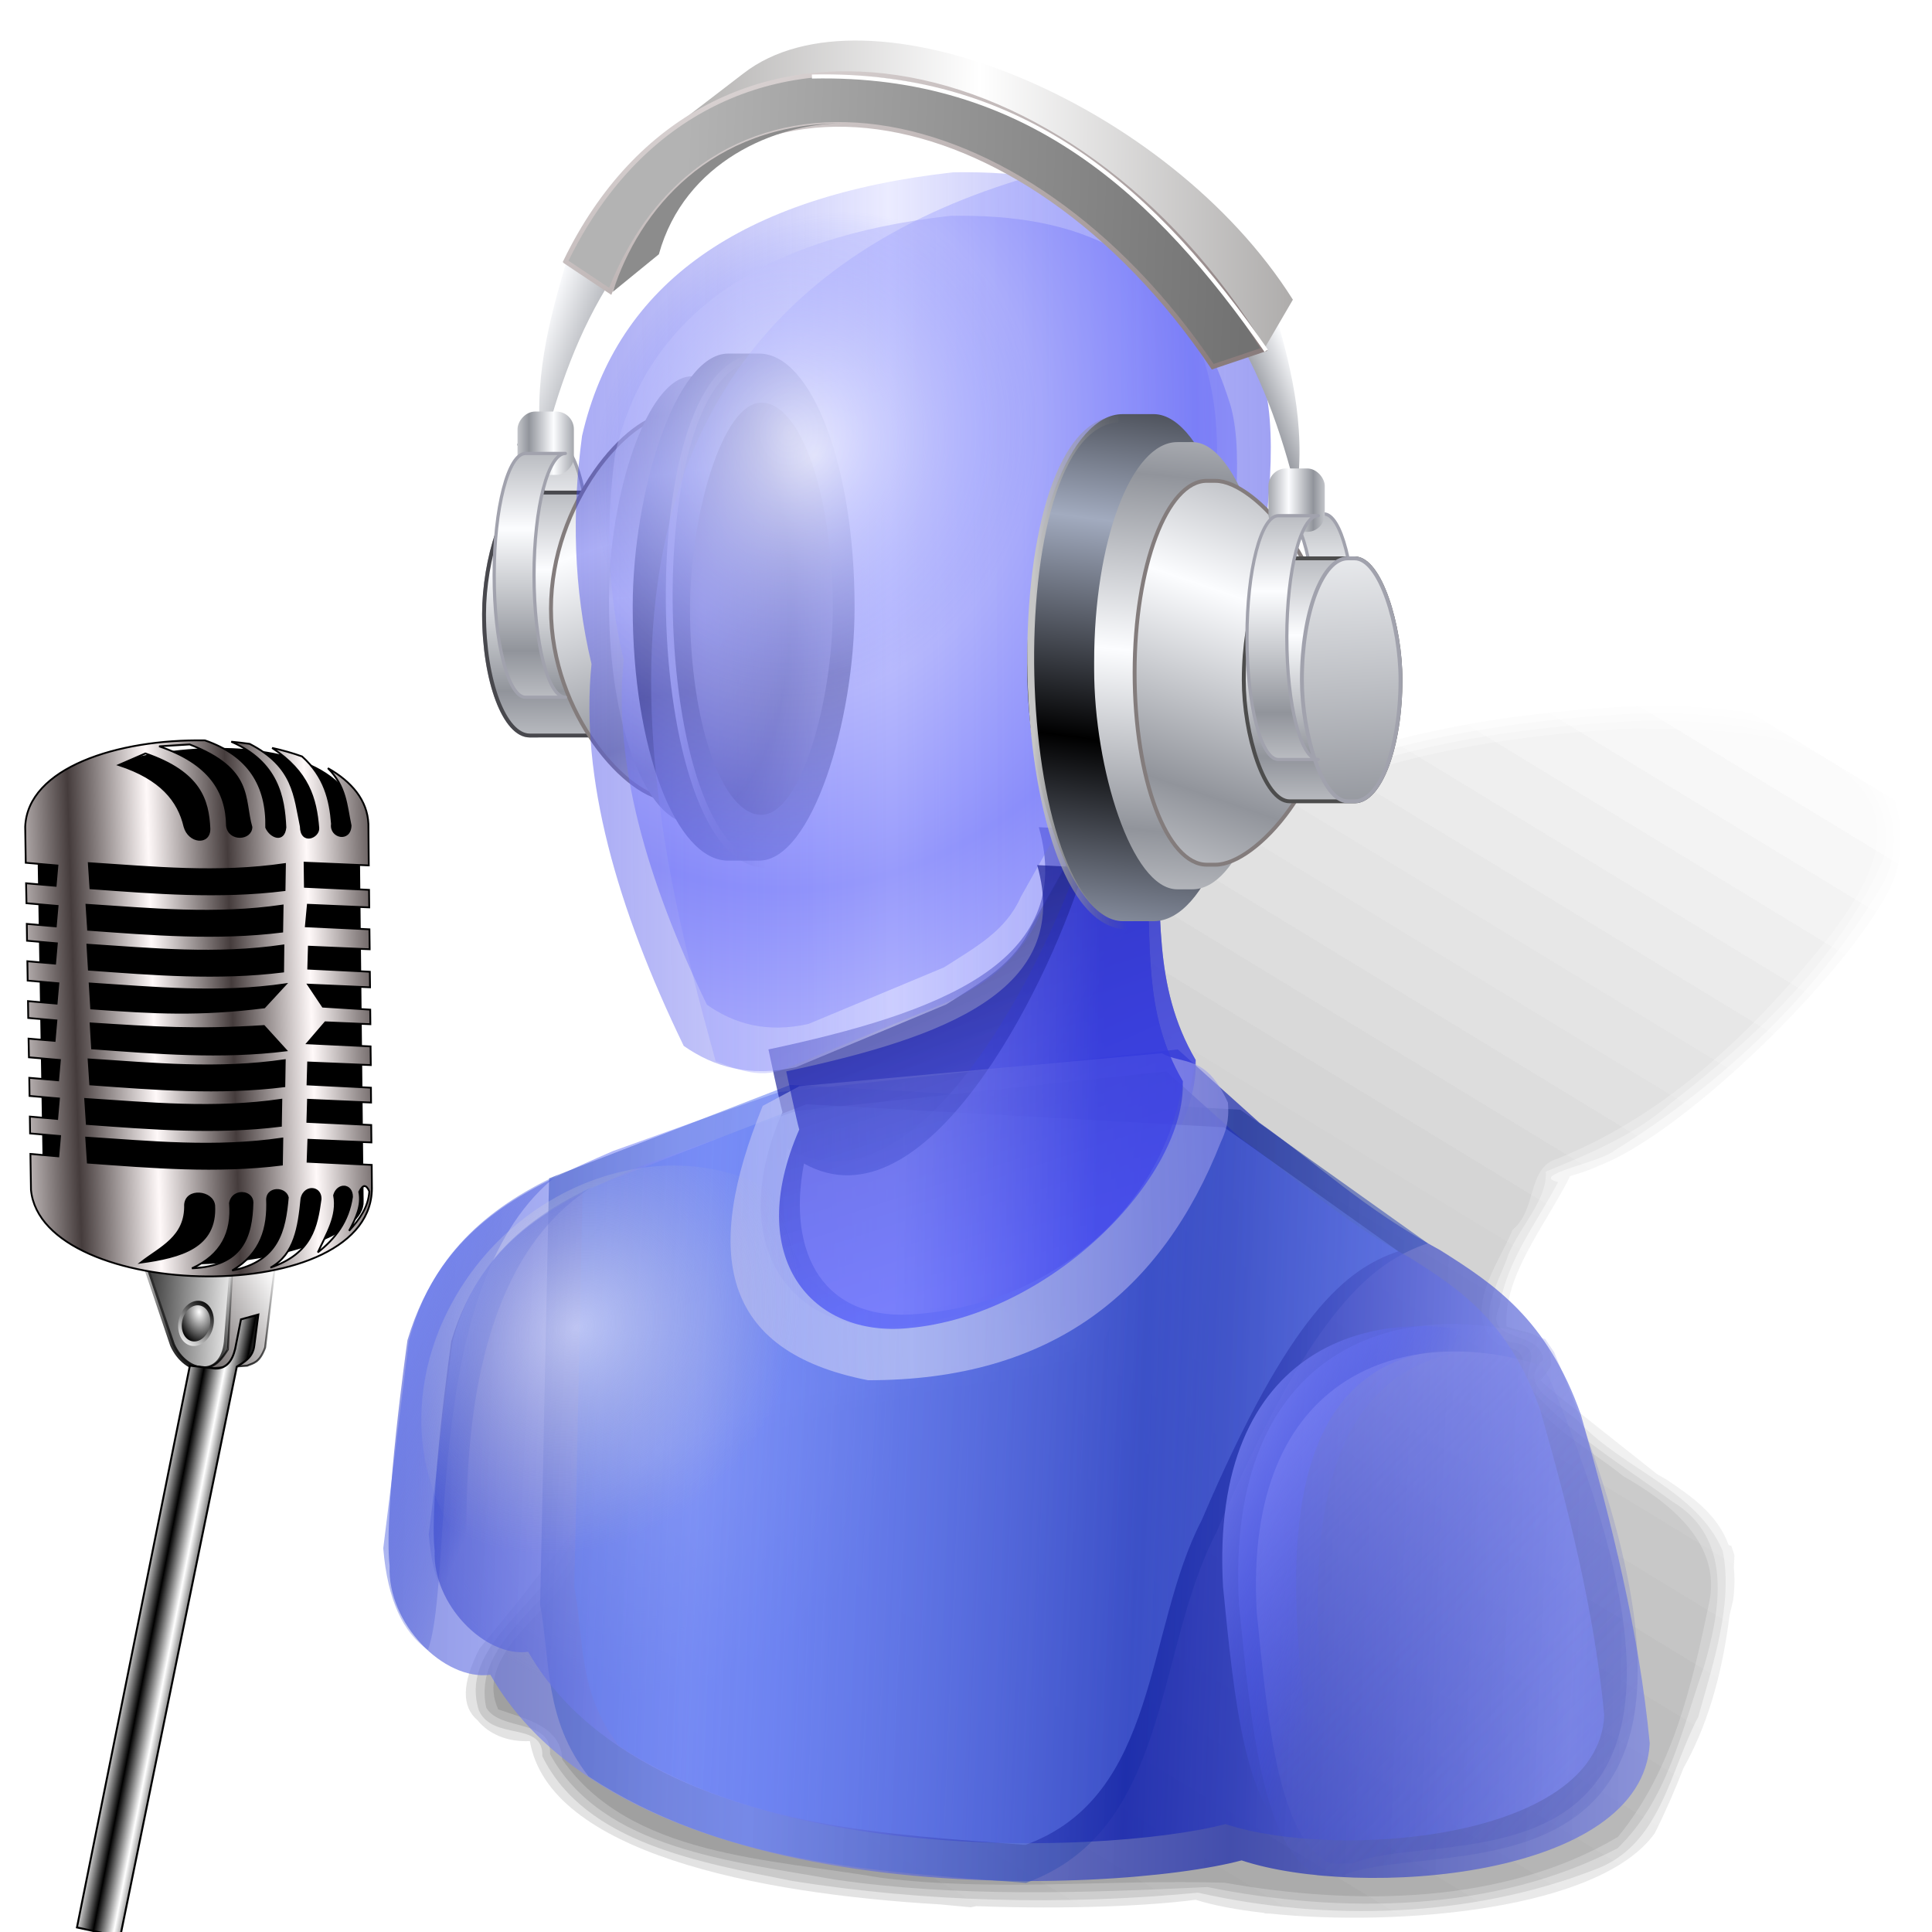 <?xml version="1.0" encoding="UTF-8" standalone="no"?>
<!-- Created with Inkscape (http://www.inkscape.org/) -->
<svg xmlns:a="http://ns.adobe.com/AdobeSVGViewerExtensions/3.0/" xmlns:dc="http://purl.org/dc/elements/1.1/" xmlns:cc="http://creativecommons.org/ns#" xmlns:rdf="http://www.w3.org/1999/02/22-rdf-syntax-ns#" xmlns:svg="http://www.w3.org/2000/svg" xmlns="http://www.w3.org/2000/svg" xmlns:xlink="http://www.w3.org/1999/xlink" xmlns:sodipodi="http://sodipodi.sourceforge.net/DTD/sodipodi-0.dtd" xmlns:inkscape="http://www.inkscape.org/namespaces/inkscape" width="255" height="255" viewBox="0 0 67.469 67.469" version="1.1" id="svg8" inkscape:version="0.92.5 (2060ec1f9f, 2020-04-08)" sodipodi:docname="podcast.svg">
 <defs id="defs2">
  <linearGradient id="linearGradient4681" inkscape:collect="always">
   <stop id="stop4677" stop-color="#6883f5" stop-opacity="0.58"/>
   <stop id="stop4679" offset="1" stop-color="#6983f0" stop-opacity="0.36"/>
  </linearGradient>
  <linearGradient id="linearGradient4666" inkscape:collect="always">
   <stop id="stop4662" stop-color="#ffffff" stop-opacity="0.434"/>
   <stop id="stop4664" offset="1" stop-color="#5559f9" stop-opacity="0.435"/>
  </linearGradient>
  <linearGradient id="linearGradient993" inkscape:collect="always">
   <stop id="stop989" stop-color="#000000" stop-opacity="1"/>
   <stop id="stop991" offset="1" stop-color="#000000" stop-opacity="0"/>
  </linearGradient>
  <linearGradient inkscape:collect="always" id="linearGradient1781">
   <stop id="stop1777" stop-color="#000000" stop-opacity="0.109"/>
   <stop offset="1" id="stop1779" stop-color="#000000" stop-opacity="0"/>
  </linearGradient>
  <linearGradient id="linearGradient984" inkscape:collect="always">
   <stop id="stop980" stop-color="#e2e4ff" stop-opacity="0.815"/>
   <stop id="stop982" offset="1" stop-color="#5c68ff" stop-opacity="0"/>
  </linearGradient>
  <linearGradient inkscape:collect="always" id="linearGradient976">
   <stop id="stop972" stop-color="#9498ff" stop-opacity="0.321"/>
   <stop offset="1" id="stop974" stop-color="#4a51ff" stop-opacity="0.19"/>
  </linearGradient>
  <linearGradient id="linearGradient970" inkscape:collect="always">
   <stop id="stop966" stop-color="#b8b8ff" stop-opacity="0.325"/>
   <stop id="stop968" offset="1" stop-color="#0f1fa2" stop-opacity="0.087"/>
  </linearGradient>
  <linearGradient inkscape:collect="always" id="linearGradient868">
   <stop id="stop864" stop-color="#6a7cef" stop-opacity="0.694"/>
   <stop offset="1" id="stop866" stop-color="#152bbf" stop-opacity="0"/>
  </linearGradient>
  <linearGradient inkscape:collect="always" id="linearGradient899">
   <stop id="stop895" stop-color="#8c94ff" stop-opacity="0.725"/>
   <stop offset="1" id="stop897" stop-color="#4652ff" stop-opacity="0"/>
  </linearGradient>
  <linearGradient inkscape:collect="always" id="linearGradient891">
   <stop id="stop887" stop-color="#6883f5" stop-opacity="0.58"/>
   <stop offset="1" id="stop889" stop-color="#243a95" stop-opacity="0.604"/>
  </linearGradient>
  <linearGradient inkscape:collect="always" id="linearGradient879">
   <stop id="stop875" stop-color="#8f9aff" stop-opacity="0.614"/>
   <stop offset="1" id="stop877" stop-color="#0e1eac" stop-opacity="0.663"/>
  </linearGradient>
  <linearGradient inkscape:collect="always" id="linearGradient871">
   <stop id="stop867" stop-color="#fefefe" stop-opacity="0.451"/>
   <stop offset="1" id="stop869" stop-color="#9496ea" stop-opacity="0.598"/>
  </linearGradient>
  <linearGradient id="linearGradient865" inkscape:collect="always">
   <stop id="stop861" stop-color="#8a8eff" stop-opacity="0.475"/>
   <stop id="stop863" offset="1" stop-color="#3e44e6" stop-opacity="0.592"/>
  </linearGradient>
  <linearGradient inkscape:collect="always" id="linearGradient849">
   <stop id="stop845" stop-color="#090e77" stop-opacity="0.675"/>
   <stop offset="1" id="stop847" stop-color="#2f38fc" stop-opacity="0.529"/>
  </linearGradient>
  <linearGradient inkscape:collect="always" id="linearGradient841">
   <stop id="stop837" stop-color="#dbdcff" stop-opacity="0.554"/>
   <stop offset="1" id="stop839" stop-color="#2429e4" stop-opacity="0.435"/>
  </linearGradient>
  <linearGradient inkscape:collect="always" id="linearGradient833">
   <stop id="stop829" stop-color="#ffffff" stop-opacity="0.534"/>
   <stop offset="1" id="stop831" stop-color="#c0c0c0" stop-opacity="0"/>
  </linearGradient>
  <radialGradient inkscape:collect="always" xlink:href="#linearGradient984" id="radialGradient835" cx="151.06" cy="200.09" fx="151.06" fy="200.09" r="6.878" gradientTransform="matrix(0.952,0,0,1.109,-1.844,-11.491)" gradientUnits="userSpaceOnUse"/>
  <linearGradient inkscape:collect="always" xlink:href="#linearGradient841" id="linearGradient843" x1="42.748" y1="252.85" x2="54.836" y2="252.78" gradientUnits="userSpaceOnUse" spreadMethod="reflect" gradientTransform="matrix(0.952,0,0,0.952,-10.836,16.615)"/>
  <linearGradient inkscape:collect="always" xlink:href="#linearGradient849" id="linearGradient851" x1="43.23" y1="263.31" x2="47.892" y2="272.78" gradientUnits="userSpaceOnUse" gradientTransform="matrix(1.028,0,0,0.952,-14.348,16.615)"/>
  <linearGradient inkscape:collect="always" xlink:href="#linearGradient865" id="linearGradient859" x1="42.913" y1="267.82" x2="49.32" y2="267.9" gradientUnits="userSpaceOnUse" gradientTransform="matrix(1.028,0,0,0.952,-14.348,16.615)"/>
  <linearGradient inkscape:collect="always" xlink:href="#linearGradient879" id="linearGradient881" x1="36.591" y1="279.9" x2="53.25" y2="280.23" gradientUnits="userSpaceOnUse" spreadMethod="reflect" gradientTransform="matrix(1.028,0,0,0.952,-14.348,16.615)"/>
  <radialGradient inkscape:collect="always" xlink:href="#linearGradient833" id="radialGradient885" gradientUnits="userSpaceOnUse" gradientTransform="matrix(1.012,0,0,1.128,6.851,18.775)" cx="151.06" cy="200.09" fx="151.06" fy="200.09" r="6.878"/>
  <linearGradient inkscape:collect="always" xlink:href="#linearGradient891" id="linearGradient893" x1="39.19" y1="280.27" x2="52.795" y2="280.79" gradientUnits="userSpaceOnUse" spreadMethod="reflect" gradientTransform="matrix(1.028,0,0,0.952,-14.348,16.615)"/>
  <linearGradient inkscape:collect="always" xlink:href="#linearGradient899" id="linearGradient901" x1="53.58" y1="277.88" x2="59.23" y2="279.98" gradientUnits="userSpaceOnUse" gradientTransform="matrix(1.028,0,0,0.952,-14.348,16.615)"/>
  <linearGradient inkscape:collect="always" xlink:href="#linearGradient868" id="linearGradient870" x1="28.466" y1="275.58" x2="34.01" y2="277.53" gradientUnits="userSpaceOnUse" gradientTransform="matrix(1.028,0,0,0.952,-14.348,16.615)"/>
  <linearGradient inkscape:collect="always" xlink:href="#linearGradient970" id="linearGradient964" gradientUnits="userSpaceOnUse" x1="53.58" y1="277.88" x2="66.52" y2="289.6" gradientTransform="matrix(1.028,0,0,0.952,-14.348,16.615)"/>
  <linearGradient inkscape:collect="always" xlink:href="#linearGradient976" id="linearGradient978" x1="35.605" y1="252.87" x2="53.13" y2="252.87" gradientUnits="userSpaceOnUse" spreadMethod="reflect" gradientTransform="matrix(0.952,0,0,0.952,-10.836,16.615)"/>
  <linearGradient inkscape:collect="always" xlink:href="#linearGradient993" id="linearGradient1783" x1="-32.451" y1="288.93" x2="-4.357" y2="246.03" gradientUnits="userSpaceOnUse"/>
  <linearGradient inkscape:collect="always" xlink:href="#linearGradient1781" id="linearGradient1785" gradientUnits="userSpaceOnUse" x1="-32.451" y1="288.93" x2="-4.357" y2="246.03"/>
  <linearGradient inkscape:collect="always" xlink:href="#linearGradient1781" id="linearGradient1787" gradientUnits="userSpaceOnUse" x1="-32.451" y1="288.93" x2="-4.357" y2="246.03"/>
  <linearGradient inkscape:collect="always" xlink:href="#linearGradient1781" id="linearGradient1789" gradientUnits="userSpaceOnUse" x1="-32.451" y1="288.93" x2="-4.357" y2="246.03"/>
  <linearGradient inkscape:collect="always" xlink:href="#linearGradient1781" id="linearGradient1791" gradientUnits="userSpaceOnUse" x1="-32.451" y1="288.93" x2="-4.357" y2="246.03"/>
  <radialGradient inkscape:collect="always" xlink:href="#linearGradient4666" id="radialGradient4660" cx="25.11" cy="244.49" fx="25.11" fy="244.49" r="11.237" gradientTransform="matrix(-0.062,1.235,-1.096,-0.055,296.283,234.058)" gradientUnits="userSpaceOnUse" spreadMethod="reflect"/>
  <linearGradient inkscape:collect="always" xlink:href="#linearGradient879" id="linearGradient4686" gradientUnits="userSpaceOnUse" gradientTransform="matrix(0.954,0,0,0.884,-10.901,35.501)" x1="36.591" y1="279.9" x2="50.633" y2="280.5" spreadMethod="reflect"/>
  <linearGradient inkscape:collect="always" xlink:href="#linearGradient4681" id="linearGradient4688" gradientUnits="userSpaceOnUse" gradientTransform="matrix(0.954,0,0,0.884,-10.901,35.501)" x1="39.19" y1="280.27" x2="52.795" y2="280.79" spreadMethod="reflect"/>
  <linearGradient inkscape:collect="always" xlink:href="#linearGradient871" id="linearGradient4690" gradientUnits="userSpaceOnUse" gradientTransform="matrix(0.954,0,0,0.884,-11.22,35.117)" x1="43.598" y1="272.14" x2="53.806" y2="271.84" spreadMethod="reflect"/>
  <linearGradient inkscape:collect="always" xlink:href="#linearGradient849" id="linearGradient4692" gradientUnits="userSpaceOnUse" gradientTransform="matrix(0.954,0,0,0.884,-10.901,35.501)" x1="42.826" y1="258.39" x2="47.892" y2="272.78"/>
  <linearGradient inkscape:collect="always" xlink:href="#linearGradient865" id="linearGradient4694" gradientUnits="userSpaceOnUse" gradientTransform="matrix(0.954,0,0,0.884,-10.901,35.501)" x1="42.913" y1="267.82" x2="49.32" y2="267.9"/>
  <linearGradient inkscape:collect="always" xlink:href="#linearGradient868" id="linearGradient4696" gradientUnits="userSpaceOnUse" gradientTransform="matrix(0.954,0,0,0.884,-10.901,35.501)" x1="28.466" y1="275.58" x2="31.525" y2="276.86"/>
  <linearGradient inkscape:collect="always" xlink:href="#linearGradient970" id="linearGradient4698" gradientUnits="userSpaceOnUse" gradientTransform="matrix(0.954,0,0,0.884,-9.878,36.268)" x1="53.58" y1="277.88" x2="66.52" y2="289.6"/>
  <linearGradient inkscape:collect="always" xlink:href="#linearGradient899" id="linearGradient4700" gradientUnits="userSpaceOnUse" gradientTransform="matrix(0.954,0,0,0.884,-10.901,35.501)" x1="53.58" y1="277.88" x2="59.23" y2="279.98"/>
  <radialGradient inkscape:collect="always" xlink:href="#linearGradient833" id="radialGradient4702" gradientUnits="userSpaceOnUse" gradientTransform="matrix(0.939,0,0,1.047,16.612,33.509)" cx="148.09" cy="199.32" fx="148.09" fy="199.32" r="6.878"/>
  <linearGradient id="linearGradient4374" inkscape:collect="always">
   <stop id="stop4376" stop-color="#b3b3b3" stop-opacity="1"/>
   <stop id="stop4378" offset="1" stop-color="#727272" stop-opacity="1"/>
  </linearGradient>
  <linearGradient inkscape:collect="always" id="linearGradient4368">
   <stop id="stop4370" stop-color="#908f8f" stop-opacity="1"/>
   <stop offset="1" id="stop4372" stop-color="#252525" stop-opacity="1"/>
  </linearGradient>
  <linearGradient id="linearGradient4212" inkscape:collect="always">
   <stop id="stop4214" stop-color="#c6c6c6" stop-opacity="1"/>
   <stop id="stop4216" offset="1" stop-color="#666666" stop-opacity="0"/>
  </linearGradient>
  <linearGradient id="linearGradient2937" inkscape:collect="always">
   <stop id="stop2939" stop-color="#a9a7a6" stop-opacity="1"/>
   <stop id="stop2941" offset="1" stop-color="white" stop-opacity="1"/>
  </linearGradient>
  <linearGradient id="linearGradient2919" inkscape:collect="always">
   <stop id="stop2921" stop-color="#675757" stop-opacity="1"/>
   <stop id="stop2923" offset="1" stop-color="#d8d1d1" stop-opacity="1"/>
  </linearGradient>
  <linearGradient id="linearGradient2791" inkscape:collect="always">
   <stop id="stop2793" stop-color="black" stop-opacity="1"/>
   <stop id="stop2795" offset="1" stop-color="#a2abbf" stop-opacity="1"/>
  </linearGradient>
  <linearGradient id="linearGradient2767" inkscape:collect="always">
   <stop id="stop2769" stop-color="#91949b" stop-opacity="1"/>
   <stop id="stop2771" offset="1" stop-color="#fcfdff" stop-opacity="1"/>
  </linearGradient>
  <linearGradient y2="41.872" x2="192.23" y1="44.39" x1="186.33" spreadMethod="reflect" gradientTransform="matrix(0.236,0,0,0.236,-47.887,242.681)" gradientUnits="userSpaceOnUse" id="linearGradient3082" xlink:href="#linearGradient2767" inkscape:collect="always"/>
  <linearGradient y2="78.979" x2="195.52" y1="94.64" x1="195.52" spreadMethod="reflect" gradientTransform="matrix(-0.161,0,0,0.236,29.087,240.542)" gradientUnits="userSpaceOnUse" id="linearGradient3084" xlink:href="#linearGradient2767" inkscape:collect="always"/>
  <linearGradient gradientTransform="matrix(0.236,0,0,0.236,-47.887,241.933)" y2="63.773" x2="164.09" y1="91.69" x1="160.45" spreadMethod="reflect" gradientUnits="userSpaceOnUse" id="linearGradient3086" xlink:href="#linearGradient2791" inkscape:collect="always"/>
  <linearGradient gradientTransform="matrix(0.236,0,0,0.236,-47.887,241.933)" y2="81.02" x2="171.12" y1="103.72" x1="168.85" spreadMethod="reflect" gradientUnits="userSpaceOnUse" id="linearGradient3088" xlink:href="#linearGradient2767" inkscape:collect="always"/>
  <linearGradient gradientTransform="matrix(0.236,0,0,0.236,-47.887,241.933)" y2="72.4" x2="179.31" y1="96.45" x1="171.1" spreadMethod="reflect" gradientUnits="userSpaceOnUse" id="linearGradient3090" xlink:href="#linearGradient2767" inkscape:collect="always"/>
  <linearGradient gradientTransform="matrix(0.236,0,0,0.236,-47.887,241.933)" y2="78.979" x2="195.52" y1="94.64" x1="195.52" spreadMethod="reflect" gradientUnits="userSpaceOnUse" id="linearGradient3092" xlink:href="#linearGradient2767" inkscape:collect="always"/>
  <linearGradient gradientTransform="matrix(0.236,0,0,0.236,-47.887,241.933)" y2="61.28" x2="195.52" y1="102.81" x1="198.01" spreadMethod="reflect" gradientUnits="userSpaceOnUse" id="linearGradient3094" xlink:href="#linearGradient2767" inkscape:collect="always"/>
  <linearGradient y2="78.979" x2="195.52" y1="94.64" x1="195.52" spreadMethod="reflect" gradientTransform="matrix(0.161,0,0,0.236,-34.02,240.595)" gradientUnits="userSpaceOnUse" id="linearGradient3096" xlink:href="#linearGradient2767" inkscape:collect="always"/>
  <linearGradient gradientTransform="matrix(0.236,0,0,0.236,-47.887,242.142)" y2="60.823" x2="190.87" y1="60.823" x1="194.04" spreadMethod="reflect" gradientUnits="userSpaceOnUse" id="linearGradient3098" xlink:href="#linearGradient2767" inkscape:collect="always"/>
  <linearGradient y2="61.28" x2="195.52" y1="102.81" x1="198.01" spreadMethod="reflect" gradientTransform="matrix(0.236,0,0,0.236,-21.089,239.634)" gradientUnits="userSpaceOnUse" id="linearGradient3100" xlink:href="#linearGradient2767" inkscape:collect="always"/>
  <linearGradient y2="41.872" x2="192.23" y1="45.28" x1="182.65" spreadMethod="reflect" gradientTransform="matrix(-0.236,0,0,0.236,19.699,241.131)" gradientUnits="userSpaceOnUse" id="linearGradient3102" xlink:href="#linearGradient2767" inkscape:collect="always"/>
  <linearGradient y2="78.979" x2="195.52" y1="94.64" x1="195.52" spreadMethod="reflect" gradientTransform="matrix(-0.161,0,0,0.236,5.778,238.136)" gradientUnits="userSpaceOnUse" id="linearGradient3104" xlink:href="#linearGradient2767" inkscape:collect="always"/>
  <linearGradient y2="78.979" x2="195.52" y1="94.64" x1="195.52" spreadMethod="reflect" gradientTransform="matrix(0.236,0,0,0.236,-21.089,239.634)" gradientUnits="userSpaceOnUse" id="linearGradient3106" xlink:href="#linearGradient2767" inkscape:collect="always"/>
  <linearGradient y2="72.4" x2="179.31" y1="96.45" x1="171.1" spreadMethod="reflect" gradientTransform="matrix(-0.236,0,0,0.236,21.089,239.634)" gradientUnits="userSpaceOnUse" id="linearGradient3108" xlink:href="#linearGradient2767" inkscape:collect="always"/>
  <linearGradient y2="60.823" x2="190.87" y1="60.823" x1="194.04" spreadMethod="reflect" gradientTransform="matrix(0.236,0,0,0.236,-19.806,240.115)" gradientUnits="userSpaceOnUse" id="linearGradient3110" xlink:href="#linearGradient2767" inkscape:collect="always"/>
  <linearGradient y2="81.02" x2="171.12" y1="103.72" x1="168.85" spreadMethod="reflect" gradientTransform="matrix(0.236,0,0,0.236,-21.089,239.634)" gradientUnits="userSpaceOnUse" id="linearGradient3112" xlink:href="#linearGradient2767" inkscape:collect="always"/>
  <linearGradient y2="78.979" x2="195.52" y1="94.64" x1="195.52" spreadMethod="reflect" gradientTransform="matrix(0.161,0,0,0.236,-56.955,238.403)" gradientUnits="userSpaceOnUse" id="linearGradient3114" xlink:href="#linearGradient2767" inkscape:collect="always"/>
  <linearGradient y2="63.773" x2="164.09" y1="91.69" x1="160.45" spreadMethod="reflect" gradientTransform="matrix(0.236,0,0,0.236,-21.001,239.797)" gradientUnits="userSpaceOnUse" id="linearGradient3116" xlink:href="#linearGradient2791" inkscape:collect="always"/>
  <linearGradient gradientTransform="matrix(0.234,-0.03,0.03,0.234,-54.201,244.633)" y2="16.801" x2="176.26" y1="10.9" x1="133.52" spreadMethod="reflect" gradientUnits="userSpaceOnUse" id="linearGradient3120" xlink:href="#linearGradient2937" inkscape:collect="always"/>
  <linearGradient y2="2.145" x2="48.613" y1="81.39" x1="70.23" gradientTransform="matrix(0.234,-0.03,0.03,0.234,-29.408,243.773)" gradientUnits="userSpaceOnUse" id="linearGradient3124" xlink:href="#linearGradient2919" inkscape:collect="always"/>
  <linearGradient inkscape:collect="always" id="linearGradient2813">
   <stop id="stop2815" stop-color="white" stop-opacity="1"/>
   <stop offset="1" id="stop2817" stop-color="black" stop-opacity="1"/>
  </linearGradient>
  <linearGradient gradientTransform="matrix(0.13,0,0,0.13,-30.04,239.052)" gradientUnits="userSpaceOnUse" y2="157.28" x2="86.57" y1="157.28" x1="64.707" id="linearGradient4218" xlink:href="#linearGradient4212" inkscape:collect="always"/>
  <linearGradient gradientTransform="matrix(0.13,0,0,0.13,-18.989,241.226)" y2="157.28" x2="86.57" y1="157.28" x1="64.707" gradientUnits="userSpaceOnUse" id="linearGradient4222" xlink:href="#linearGradient4212" inkscape:collect="always"/>
  <radialGradient spreadMethod="reflect" gradientUnits="userSpaceOnUse" gradientTransform="matrix(0.152,0,0,0.354,31.53,202.34)" r="17.674" fy="161.16" fx="-71.21" cy="161.16" cx="-71.21" id="radialGradient4360" xlink:href="#linearGradient4368" inkscape:collect="always"/>
  <linearGradient gradientTransform="matrix(0.234,-0.03,0.03,0.234,-54.201,244.633)" gradientUnits="userSpaceOnUse" y2="35.982" x2="208.77" y1="23.76" x1="137.12" id="linearGradient4380" xlink:href="#linearGradient4374" inkscape:collect="always"/>
  <filter height="1.032" y="-0.016" width="1.019" x="-0.001" id="filter905" inkscape:collect="always" color-interpolation-filters="sRGB">
   <feGaussianBlur id="feGaussianBlur907" stdDeviation="0.45" inkscape:collect="always"/>
  </filter>
  <linearGradient inkscape:collect="always" id="linearGradient3387">
   <stop id="stop3057" stop-color="#000000" stop-opacity="1"/>
   <stop offset="1" id="stop3391" stop-color="#ffffff" stop-opacity="1"/>
  </linearGradient>
  <linearGradient id="linearGradient2909">
   <stop id="stop2911-5" stop-color="#3b3b3b" stop-opacity="1"/>
   <stop offset="1" id="stop2913" stop-color="white" stop-opacity="1"/>
  </linearGradient>
  <linearGradient inkscape:collect="always" id="linearGradient2760">
   <stop id="stop2762" stop-color="#7d7777" stop-opacity="1"/>
   <stop offset="1" id="stop2764-5" stop-color="white" stop-opacity="1"/>
  </linearGradient>
  <radialGradient inkscape:collect="always" xlink:href="#linearGradient2813" id="radialGradient2953" gradientUnits="userSpaceOnUse" gradientTransform="matrix(-0.563,-0.023,0.039,-0.418,-229.094,152.082)" cx="11.254" cy="33.576" fx="11.254" fy="33.576" r="5.395"/>
  <linearGradient inkscape:collect="always" xlink:href="#linearGradient2813" id="linearGradient2955" gradientUnits="userSpaceOnUse" x1="6.778" y1="42.621" x2="16.12" y2="29.08" gradientTransform="matrix(0.352,0,0,0.234,-238.547,130.333)"/>
  <linearGradient inkscape:collect="always" xlink:href="#linearGradient3387" id="linearGradient2517" gradientUnits="userSpaceOnUse" gradientTransform="matrix(-0.444,0,0,0.444,-11.618,244.789)" spreadMethod="reflect" x1="82.78" y1="134.23" x2="86.96" y2="134.23"/>
  <linearGradient inkscape:collect="always" xlink:href="#linearGradient2760" id="linearGradient2521" gradientUnits="userSpaceOnUse" gradientTransform="matrix(-0.444,0,0,0.444,-11.618,244.789)" x1="79.966" y1="121.51" x2="94.79" y2="109.54"/>
  <linearGradient inkscape:collect="always" xlink:href="#linearGradient993" id="linearGradient2523" gradientUnits="userSpaceOnUse" gradientTransform="matrix(-0.444,0,0,0.444,-11.618,244.789)" x1="87.39" y1="133.89" x2="88.62" y2="104.59"/>
  <linearGradient inkscape:collect="always" xlink:href="#linearGradient2909" id="linearGradient2526" gradientUnits="userSpaceOnUse" gradientTransform="matrix(-0.444,0,0,0.444,-11.618,244.789)" x1="69.24" y1="121.71" x2="88.23" y2="118.82"/>
  <linearGradient inkscape:collect="always" xlink:href="#linearGradient993" id="linearGradient2528" gradientUnits="userSpaceOnUse" gradientTransform="matrix(-0.444,0,0,0.444,-11.618,244.789)" x1="76.05" y1="132.03" x2="79.894" y2="107.29"/>
  <linearGradient y2="62.43" x2="77.31" y1="60.37" x1="59.894" spreadMethod="reflect" gradientTransform="matrix(0.408,0.044,-0.044,0.408,-66.399,242.581)" gradientUnits="userSpaceOnUse" id="linearGradient3275" xlink:href="#linearGradient3261" inkscape:collect="always"/>
  <linearGradient id="linearGradient3261" inkscape:collect="always">
   <stop id="stop3263" stop-color="#453c3c" stop-opacity="1"/>
   <stop id="stop3265" offset="1" stop-color="#fff9f9" stop-opacity="1"/>
  </linearGradient>
 </defs>
 <sodipodi:namedview id="base" pagecolor="#ff0000" bordercolor="#666666" borderopacity="1.0" inkscape:pageopacity="0" inkscape:pageshadow="2" inkscape:zoom="3.5254902" inkscape:cx="127.5" inkscape:cy="127.5" inkscape:document-units="mm" inkscape:current-layer="layer1" showgrid="false" inkscape:snap-to-guides="false" inkscape:snap-grids="false" inkscape:snap-others="false" inkscape:object-nodes="false" inkscape:snap-nodes="false" inkscape:snap-global="false" inkscape:window-width="1920" inkscape:window-height="1056" inkscape:window-x="0" inkscape:window-y="0" inkscape:window-maximized="1" units="px" inkscape:pagecheckerboard="false"/>
 <g inkscape:label="Layer 1" inkscape:groupmode="layer" id="layer1" transform="translate(0,-229.531)">
  <g id="g1319" transform="matrix(1.15,0,0,1.15,48.358,-47.599)">
   <rect transform="scale(-1,1)" ry="3.689" rx="1.39" y="255.94" x="24.357" height="7.378" width="2.994" id="rect2969" stroke-dasharray="none" stroke-opacity="1" fill="url(#linearGradient3100)" stroke="#a1a2ad" stroke-linejoin="round" fill-opacity="1" stroke-linecap="round" stroke-width="0.118" stroke-dashoffset="0" stroke-miterlimit="4"/>
   <path inkscape:connector-curvature="0" d="m -25.587,254.711 c 0.469,-1.886 1.102,-3.691 2.139,-5.293 l -1.39,-0.535 c -0.54,1.846 -1.047,3.703 -0.749,5.828 z" id="path2957" sodipodi:nodetypes="cccc" stroke-dasharray="none" stroke-opacity="1" fill="url(#linearGradient3102)" fill-rule="evenodd" stroke="none" stroke-linejoin="miter" fill-opacity="1" stroke-linecap="butt" stroke-width="0" stroke-miterlimit="4"/>
   <path inkscape:connector-curvature="0" id="path2959" d="m -25.086,254.484 c 0.527,0 0.953,1.649 0.953,3.698 0,2.049 -0.425,3.706 -0.953,3.706 h -1.21 c 0.527,0 0.953,-1.656 0.953,-3.706 0,-2.049 -0.425,-3.698 -0.953,-3.698 z" stroke-dasharray="none" stroke-opacity="1" fill="url(#linearGradient3104)" stroke="#a1a2ad" stroke-linejoin="round" fill-opacity="1" stroke-linecap="round" stroke-width="0.098" stroke-dashoffset="0" stroke-miterlimit="4"/>
   <rect transform="scale(-1,1)" id="rect2967" width="4.758" height="7.378" x="22.593" y="255.94" rx="1.39" ry="3.689" stroke-dasharray="none" stroke-opacity="1" fill="url(#linearGradient3106)" stroke="#48484d" stroke-linejoin="round" fill-opacity="1" stroke-linecap="round" stroke-width="0.118" stroke-dashoffset="0" stroke-miterlimit="4"/>
   <path inkscape:connector-curvature="0" d="m -21.47,253.588 h -0.267 c -1.214,0 -3.582,2.653 -3.582,5.881 0,3.229 2.368,5.774 3.582,5.774 h 0.267 c 1.214,0 2.192,-2.599 2.192,-5.828 0,-3.229 -0.978,-5.828 -2.192,-5.828 z" id="path2965" sodipodi:nodetypes="ccsccsc" stroke-opacity="1" fill="url(#linearGradient3108)" stroke="#837c7c" stroke-linejoin="round" fill-opacity="1" stroke-linecap="round" stroke-width="0.118" stroke-dashoffset="0" stroke-miterlimit="4"/>
   <rect transform="scale(-1,1)" id="rect2973" width="1.711" height="1.925" x="24.624" y="253.48" ry="0.535" stroke-dasharray="none" stroke-opacity="1" fill="url(#linearGradient3110)" stroke="none" stroke-linejoin="round" fill-opacity="1" stroke-linecap="round" stroke-width="0.061" stroke-dashoffset="0" stroke-miterlimit="4" rx="0.535"/>
   <rect transform="scale(-1,1)" ry="6.683" rx="2.524" y="252.41" x="18.05" height="13.58" width="5.507" id="rect2963" stroke-dasharray="none" stroke-opacity="1" fill="url(#linearGradient3112)" stroke="none" stroke-linejoin="round" fill-opacity="1" stroke-linecap="round" stroke-width="0.061" stroke-dashoffset="0" stroke-miterlimit="4"/>
   <path inkscape:connector-curvature="0" d="m -26.091,254.752 c -0.527,0 -0.953,1.649 -0.953,3.698 0,2.049 0.425,3.706 0.953,3.706 h 1.21 c -0.527,0 -0.953,-1.656 -0.953,-3.706 0,-2.049 0.425,-3.698 0.953,-3.698 z" id="path2971" stroke-dasharray="none" stroke-opacity="1" fill="url(#linearGradient3114)" stroke="#a1a2ad" stroke-linejoin="round" fill-opacity="1" stroke-linecap="round" stroke-width="0.098" stroke-dashoffset="0" stroke-miterlimit="4"/>
   <rect transform="scale(-1,1)" id="rect2961" width="6.737" height="15.398" x="16.1" y="251.72" rx="2.899" ry="7.672" stroke-dasharray="none" stroke-opacity="1" fill="url(#linearGradient3116)" stroke="none" stroke-linejoin="round" fill-opacity="1" stroke-linecap="round" stroke-width="0.061" stroke-dashoffset="0" stroke-miterlimit="4"/>
   <path sodipodi:nodetypes="cc" inkscape:connector-curvature="0" id="path4210" d="m -19.063,251.835 c -3.799,0.183 -3.391,15.424 0.295,15.398" stroke-dasharray="none" stroke-opacity="1" fill="none" fill-rule="evenodd" stroke="url(#linearGradient4218)" stroke-linejoin="miter" stroke-linecap="butt" stroke-width="0.208" stroke-miterlimit="4"/>
   <rect ry="6.258" rx="2.168" y="253.21" x="16.762" height="12.516" width="4.335" id="rect3020" transform="scale(-1,1)" stroke-dasharray="none" stroke-opacity="1" fill="url(#radialGradient4360)" stroke="none" stroke-linejoin="round" fill-opacity="1" stroke-linecap="round" stroke-width="0.061" stroke-dashoffset="0" stroke-miterlimit="4"/>
  </g>
  <g id="g944" transform="matrix(1.15,0,0,1.15,-3.223,-44.738)">
   <g transform="matrix(0.912,0,0,0.848,61.945,51.786)" id="g1775" fill="url(#linearGradient1783)" fill-opacity="1">
    <path stroke-miterlimit="4" d="m -9.628,245.431 c -7.925,0.281 -13.687,2.287 -17.217,6.072 -1.499,1.894 -2.576,3.805 -3.06,5.741 -2.107,2.839 -2.722,6.133 -2.386,9.72 0.412,0.309 0.929,0.541 1.595,0.661 0.458,0.131 0.964,0.203 1.629,0.077 0.084,-0.005 0.17,-0.011 0.258,-0.018 -0.057,0.185 -0.089,0.294 -0.152,0.506 l -0.506,0.149 -2.599,0.558 c -1.634,0.322 -3.274,0.648 -3.274,0.648 -0.558,0.136 -1.117,0.271 -1.674,0.414 l -0.513,0.11 c 0.005,-0.002 0.009,-0.004 0.014,-0.005 -0.013,0.003 -0.025,0.007 -0.038,0.01 l -0.311,0.067 -0.013,0.02 c -1.977,0.539 -3.808,1.287 -5.375,2.407 -0.021,0.015 -0.042,0.029 -0.063,0.044 -0.033,0.024 -0.067,0.048 -0.1,0.073 -0.532,0.386 -1.053,0.824 -1.56,1.328 0,0 -1.419,1.804 -2.579,3.45 l -1.324,1.739 c -0.616,1.276 -0.594,2.102 -0.073,2.575 0.36,0.482 0.983,0.788 1.744,0.746 0.63,3.978 7.52,5.465 13.663,5.849 0.338,0.034 0.677,0.069 1.015,0.103 0.063,-0.013 0.123,-0.028 0.185,-0.041 3.049,0.124 5.789,-0.011 7.303,-0.229 0.586,0.201 1.373,0.361 2.281,0.472 0.01,0.005 0.019,0.013 0.03,0.018 l 0.178,0.007 c 4.254,0.475 10.977,-0.132 12.799,-2.879 0.364,-0.782 0.677,-1.56 0.958,-2.336 0.728,-1.389 1.268,-3.175 1.534,-5.476 0.039,-0.177 0.079,-0.354 0.117,-0.531 0.055,-0.436 0.058,-0.822 0.023,-1.171 0.008,-0.145 0.016,-0.289 0.022,-0.438 l -0.103,-0.338 c -0.029,-0.01 -0.061,-0.018 -0.09,-0.028 -0.367,-1.087 -1.205,-1.723 -2.06,-2.34 -0.113,-0.068 -0.22,-0.135 -0.326,-0.203 l -3.23,-2.754 c -0.176,-0.164 -0.358,-0.329 -0.552,-0.494 l -0.092,-0.11 c 0.128,-0.153 0.247,-0.329 0.352,-0.548 -0.008,-1.284 -0.886,-1.101 -1.487,-1.386 -0.103,-1.822 1.276,-3.584 2.112,-5.367 l -0.032,-0.002 c 0.364,-0.111 0.741,-0.249 0.998,-0.383 3.296,-1.358 9.757,-8.523 9.978,-10.898 0.455,-3.403 -1.738,-4.838 -5.168,-5.353 -0.017,-0.01 -0.032,-0.019 -0.049,-0.028 -0.023,0.003 -0.045,0.007 -0.067,0.01 -0.84,-0.12 -1.751,-0.188 -2.716,-0.216 z" id="path1690" inkscape:connector-curvature="0" stroke-dasharray="none" stroke-opacity="1" fill="url(#linearGradient1785)" stroke="none" stroke-linejoin="miter" fill-opacity="1" stroke-linecap="butt" stroke-width="0.095"/>
    <path stroke-miterlimit="4" d="m -11.068,245.768 c -5.886,0.416 -12.568,1.87 -16.259,6.824 -1.602,1.907 -1.968,4.429 -3.375,6.426 -1.256,2.38 -1.578,5.147 -1.334,7.799 1.058,0.706 2.374,0.758 3.592,0.578 -0.107,1.762 -2.363,1.225 -3.57,1.762 -5.231,0.979 -11.279,2.025 -14.237,6.974 -0.902,1.706 -3.289,3.158 -2.652,5.298 0.476,1.11 2.154,0.359 2.112,1.637 1.427,3.126 5.302,3.814 8.327,4.468 4.445,0.758 9.009,0.878 13.505,0.418 4.302,1.047 9.059,0.897 13.173,-0.811 2.241,-0.852 2.529,-3.553 3.483,-5.482 0.49,-1.898 1.169,-4.058 0.816,-5.941 -0.839,-2.158 -3.324,-2.941 -4.776,-4.614 -0.637,-0.686 -2.134,-1.252 -1.207,-2.239 -0.064,-1.098 -2.028,-0.566 -1.449,-1.908 0.235,-1.634 1.245,-3.002 1.951,-4.453 -1.001,-0.247 1.408,-0.693 1.893,-1.139 3.668,-2.446 6.896,-5.77 8.986,-9.666 1.021,-2.398 -0.702,-5.077 -3.242,-5.453 -1.83,-0.483 -3.815,-0.624 -5.737,-0.477 z" id="path1745" inkscape:connector-curvature="0" stroke-dasharray="none" stroke-opacity="1" fill="url(#linearGradient1787)" stroke="none" stroke-linejoin="miter" fill-opacity="1" stroke-linecap="butt" stroke-width="0.095"/>
    <path stroke-miterlimit="4" d="m -10.33,245.99 c -6.515,0.344 -13.94,1.931 -17.559,7.869 -1.009,2.187 -2.064,4.461 -3.18,6.633 -0.678,1.951 -0.982,4.177 -0.645,6.215 1.083,0.624 2.387,0.569 3.58,0.383 0.126,1.86 -2.035,2.037 -3.342,2.17 -5.075,1.107 -11.118,1.872 -14.275,6.57 -0.836,1.89 -3.367,3.184 -2.908,5.496 0.459,0.857 2.186,0.374 2.125,1.666 1.737,3.423 6.118,3.838 9.469,4.489 4.087,0.643 8.308,0.48 12.42,0.27 4.501,0.98 9.564,0.9 13.655,-1.388 1.669,-1.731 2.15,-4.278 2.875,-6.494 0.537,-1.986 1.005,-4.597 -1.048,-5.922 -1.662,-1.309 -3.537,-2.501 -4.82,-4.182 -0.113,-0.674 0.598,-1.392 -0.557,-1.521 -1.427,-0.479 -0.361,-2.209 -0.084,-3.146 0.398,-1.021 1.307,-1.982 1.244,-2.967 1.461,-0.646 2.954,-1.309 4.152,-2.443 2.891,-2.402 5.687,-5.257 7.101,-8.782 0.538,-2.527 -1.871,-4.522 -4.22,-4.617 -1.309,-0.26 -2.652,-0.344 -3.984,-0.298 z" id="path1749" inkscape:connector-curvature="0" stroke-dasharray="none" stroke-opacity="1" fill="url(#linearGradient1789)" stroke="none" stroke-linejoin="miter" fill-opacity="1" stroke-linecap="butt" stroke-width="0.095"/>
    <path stroke-miterlimit="4" d="m -10.312,246.254 c -6.335,0.321 -13.685,1.865 -17.297,7.661 -1.603,3.881 -4.47,7.561 -3.937,11.994 0.107,1.465 2.315,0.993 3.377,0.92 0.696,0.098 0.153,1.648 -0.48,1.955 -1.917,0.998 -4.225,0.796 -6.263,1.475 -4.329,0.853 -9.094,2.546 -11.249,6.747 -0.893,1.25 -2.825,2.676 -2.1,4.381 0.907,0.345 2.095,0.598 2.131,1.791 2.259,3.485 6.908,3.556 10.633,4.244 3.792,0.506 7.642,0.045 11.425,0.174 4.344,0.823 9.271,0.793 13.093,-1.64 1.82,-2.375 2.475,-5.466 3.036,-8.373 0.429,-2.094 -1.259,-3.576 -2.863,-4.552 -1.198,-1.058 -2.973,-1.978 -3.449,-3.54 0.316,-0.7 0.035,-1.048 -0.674,-1.133 -1.351,-1.074 -0.02,-2.927 0.447,-4.146 0.818,-0.728 0.478,-2.22 1.476,-2.538 3.775,-1.629 6.72,-4.769 9.12,-8.027 1.091,-1.597 2.4,-3.747 0.812,-5.484 -1.748,-2.039 -4.812,-1.801 -7.238,-1.908 z" id="path1753" inkscape:connector-curvature="0" stroke-dasharray="none" stroke-opacity="1" fill="url(#linearGradient1791)" stroke="none" stroke-linejoin="miter" fill-opacity="1" stroke-linecap="butt" stroke-width="0.095"/>
   </g>
   <path stroke-miterlimit="4" sodipodi:nodetypes="cccccccccccc" inkscape:connector-curvature="0" id="path830" d="m 26.486,271.655 c -0.387,0.108 -5.074,1.795 -5.074,1.795 -2.568,1.128 -5.176,2.192 -6.236,5.744 0,0 -0.736,5.169 -0.542,6.856 -0.072,1.742 1.641,3.491 3.06,3.303 4.202,7.34 18.976,6.66 22.812,5.636 3.572,1.184 12.182,0.56 12.394,-3.554 -0.322,-3.384 -1.156,-6.69 -2.091,-9.979 -1.021,-2.898 -2.634,-3.965 -4.26,-4.99 -2.374,-1.292 -3.682,-2.585 -5.5,-3.877 l -2.479,-2.226 z" stroke-dasharray="none" stroke-opacity="1" fill="url(#linearGradient881)" stroke="none" stroke-linejoin="miter" fill-opacity="1" stroke-linecap="butt" stroke-width="0.099"/>
   <path stroke-miterlimit="4" sodipodi:nodetypes="ccccccccc" inkscape:connector-curvature="0" id="path834" d="m 19.476,274.276 -0.271,12.959 c 0.322,1.735 0.113,3.47 1.472,5.205 4.084,2.673 8.7,2.879 13.284,3.231 4.39,-1.595 3.902,-7.04 5.771,-10.626 2.904,-6.811 4.749,-8.221 6.429,-8.795 l -5.693,-4.056 -13.672,-0.754 z" stroke-dasharray="none" stroke-opacity="1" fill="url(#linearGradient893)" stroke="none" stroke-linejoin="miter" fill-opacity="1" stroke-linecap="butt" stroke-width="0.099"/>
   <path stroke-miterlimit="4" sodipodi:nodetypes="ccccccc" inkscape:connector-curvature="0" id="path824" d="m 26.137,270.363 c 5.141,-1.099 9.377,-2.632 8.211,-6.749 l 3.563,0.179 c 0.212,2.297 -0.144,4.595 1.201,6.892 0.118,3.115 -4.289,7.665 -8.985,8.077 -3.126,0.311 -5.406,-2.273 -3.563,-6.497 -0.077,-0.251 -0.426,-1.903 -0.426,-1.903 z" stroke-dasharray="none" stroke-opacity="1" fill="url(#linearGradient851)" stroke="none" stroke-linejoin="miter" fill-opacity="1" stroke-linecap="butt" stroke-width="0.099"/>
   <path stroke-miterlimit="4" d="m 35.781,264.045 2.13,-0.251 c 0.212,2.297 -0.144,4.595 1.201,6.892 -0.579,3.869 -3.94,7.198 -8.637,7.61 -3.126,0.311 -4.322,-1.986 -3.757,-4.918 3.96,2.209 7.884,-5.654 9.063,-9.333 z" id="path826" inkscape:connector-curvature="0" sodipodi:nodetypes="cccccc" stroke-dasharray="none" stroke-opacity="1" fill="url(#linearGradient859)" stroke="none" stroke-linejoin="miter" fill-opacity="1" stroke-linecap="butt" stroke-width="0.099"/>
   <path stroke-miterlimit="4" sodipodi:nodetypes="cccccccccccc" inkscape:connector-curvature="0" id="path814" d="m 35.591,264.009 -1.472,2.62 c -0.504,1.141 -1.494,1.671 -2.585,2.369 l -4.559,1.903 c -1.4,0.31 -2.488,-8.5e-4 -3.41,-0.646 -2.041,-4.219 -3.15,-8.14 -2.8,-11.595 -0.55,-2.309 -0.598,-4.619 -0.287,-6.928 1.063,-4.641 4.848,-7.289 11.272,-8.005 4.193,-0.07 7.745,1.142 9.369,6.21 0.984,2.816 -0.845,11.59 -2.908,13.354 -0.375,0.434 -1.372,0.954 -1.472,0.754 z" stroke-dasharray="none" stroke-opacity="1" fill="url(#linearGradient843)" stroke="none" stroke-linejoin="miter" fill-opacity="1" stroke-linecap="butt" stroke-width="0.095"/>
   <path stroke-miterlimit="4" sodipodi:nodetypes="ccccccccc" inkscape:connector-curvature="0" id="path822" d="m 24.534,270.722 c 0.712,0.267 1.42,0.564 2.226,0.179 l 4.631,-1.903 c 1.423,-0.587 2.526,-1.495 3.087,-2.944 l 1.149,-2.082 1.256,0.072 c 1.043,-2.764 2.001,-5.528 2.477,-8.292 0.868,-4.401 0.824,-8.651 -5.205,-11.918 -15.904,4.589 -11.375,20.47 -9.62,26.887 z" stroke-dasharray="none" stroke-opacity="1" fill="url(#linearGradient978)" stroke="none" stroke-linejoin="miter" fill-opacity="1" stroke-linecap="butt" stroke-width="0.095"/>
   <path stroke-miterlimit="4" sodipodi:nodetypes="ccc" inkscape:connector-curvature="0" id="path816" d="m 36.524,260.312 c -0.887,-3.403 2.23,-4.49 3.733,-2.405 -2.526,-1.773 -3.779,0.205 -3.733,2.405 z" stroke-dasharray="none" stroke-opacity="1" fill="#babdff" stroke="none" stroke-linejoin="miter" fill-opacity="0.457" stroke-linecap="butt" stroke-width="0.095"/>
   <path stroke-miterlimit="4" sodipodi:nodetypes="ccccc" inkscape:connector-curvature="0" id="path820" d="m 36.991,261.712 c 0.016,1.03 0.178,1.709 1.328,0 0.669,-0.889 1.066,-1.995 1.256,-3.267 -0.908,-0.995 -1.817,-0.658 -2.118,0.036 -0.53,1.137 -0.703,2.094 -0.467,3.231 z" stroke-dasharray="none" stroke-opacity="1" fill="#878cf5" stroke="none" stroke-linejoin="miter" fill-opacity="0.62" stroke-linecap="butt" stroke-width="0.095"/>
   <path stroke-miterlimit="4" sodipodi:nodetypes="ccc" inkscape:connector-curvature="0" id="path818" d="m 37.027,261.64 c -0.02,-2.015 0.698,-4.589 2.656,-2.908 -0.86,-2.216 -3.513,-0.573 -2.656,2.908 z" stroke-dasharray="none" stroke-opacity="1" fill="#424af4" stroke="none" stroke-linejoin="miter" fill-opacity="0.571" stroke-linecap="butt" stroke-width="0.095"/>
   <path stroke-miterlimit="4" sodipodi:nodetypes="ccccc" inkscape:connector-curvature="0" id="path832" d="m 19.747,274.168 c -4.16,3.196 -3.139,12.21 -3.95,14.431 -0.749,-0.525 -1.226,-1.51 -1.356,-3.087 l 0.775,-6.282 c 0.642,-2.546 2.346,-4.042 4.531,-5.061 z" stroke-dasharray="none" stroke-opacity="1" fill="url(#linearGradient870)" stroke="none" stroke-linejoin="miter" fill-opacity="1" stroke-linecap="butt" stroke-width="0.099"/>
   <path stroke-miterlimit="4" d="m 42.83,295.455 h 0.736 c 2.928,-1.31 13.854,1.793 6.429,-15.902 l -0.271,-0.395 c -4.287,-1.389 -9.75,0.127 -9.295,8.077 0.367,3.697 0.724,7.417 2.401,8.22 z" id="path962" inkscape:connector-curvature="0" sodipodi:nodetypes="cccccc" stroke-dasharray="none" stroke-opacity="1" fill="url(#linearGradient964)" stroke="none" stroke-linejoin="miter" fill-opacity="1" stroke-linecap="butt" stroke-width="0.099"/>
   <path stroke-miterlimit="4" sodipodi:nodetypes="cccccc" inkscape:connector-curvature="0" id="path836" d="m 42.83,295.455 h 0.736 c -0.328,-4.904 -3.525,-17.39 6.429,-15.902 l -0.271,-0.395 c -4.287,-1.389 -9.75,0.127 -9.295,8.077 0.367,3.697 0.724,7.417 2.401,8.22 z" stroke-dasharray="none" stroke-opacity="1" fill="url(#linearGradient901)" stroke="none" stroke-linejoin="miter" fill-opacity="1" stroke-linecap="butt" stroke-width="0.099"/>
   <ellipse stroke-miterlimit="4" transform="rotate(27.777)" ry="7.625" rx="6.551" cy="210.33" cx="142.03" id="path827" opacity="1" stroke-dasharray="none" stroke-opacity="0.179" fill="url(#radialGradient835)" fill-rule="nonzero" stroke="none" stroke-linejoin="round" fill-opacity="1" stroke-linecap="round" stroke-width="0.095" stroke-dashoffset="0"/>
   <ellipse stroke-miterlimit="4" id="ellipse883" cx="159.69" cy="244.51" rx="6.959" ry="7.759" transform="matrix(0.899,0.439,-0.494,0.869,0,0)" opacity="1" stroke-dasharray="none" stroke-opacity="0.179" fill="url(#radialGradient885)" fill-rule="nonzero" stroke="none" stroke-linejoin="round" fill-opacity="1" stroke-linecap="round" stroke-width="0.099" stroke-dashoffset="0"/>
   <path stroke-miterlimit="4" d="m 35.13,263.366 -1.329,2.366 c -0.455,1.03 -1.349,1.509 -2.334,2.14 l -4.117,1.718 c -1.264,0.28 -2.247,-7.7e-4 -3.08,-0.584 -1.843,-3.81 -2.844,-7.351 -2.529,-10.471 -0.497,-2.086 -0.54,-4.171 -0.259,-6.257 0.96,-4.191 4.378,-6.582 10.179,-7.229 3.787,-0.064 6.994,1.031 8.461,5.608 0.888,2.543 -0.764,10.467 -2.626,12.059 -0.339,0.392 -1.239,0.862 -1.329,0.681 z" id="path4656" inkscape:connector-curvature="0" sodipodi:nodetypes="cccccccccccc" stroke-dasharray="none" stroke-opacity="1" fill="url(#radialGradient4660)" stroke="none" stroke-linejoin="miter" fill-opacity="1" stroke-linecap="butt" stroke-width="0.086"/>
   <path stroke-miterlimit="4" d="m 27.002,272.229 c -0.359,0.1 -4.709,1.666 -4.709,1.666 -2.383,1.047 -4.804,2.035 -5.788,5.331 0,0 -0.683,4.798 -0.503,6.364 -0.067,1.616 1.523,3.24 2.84,3.065 3.9,6.813 17.613,6.181 21.174,5.231 3.315,1.099 11.307,0.52 11.504,-3.299 -0.299,-3.141 -1.073,-6.209 -1.941,-9.263 -0.947,-2.69 -2.445,-3.68 -3.954,-4.631 -2.204,-1.2 -3.418,-2.399 -5.105,-3.599 l -2.301,-2.066 z" id="path4668" inkscape:connector-curvature="0" sodipodi:nodetypes="cccccccccccc" stroke-dasharray="none" stroke-opacity="1" fill="url(#linearGradient4686)" stroke="none" stroke-linejoin="miter" fill-opacity="1" stroke-linecap="butt" stroke-width="0.092"/>
   <path stroke-miterlimit="4" d="m 20.495,274.661 -0.252,12.028 c 0.299,1.61 0.105,3.221 1.366,4.831 3.791,2.481 8.075,2.672 12.331,2.999 4.075,-1.48 3.622,-6.535 5.356,-9.863 2.696,-6.322 4.408,-7.631 5.968,-8.163 l -5.285,-3.765 -12.69,-0.7 z" id="path4670" inkscape:connector-curvature="0" sodipodi:nodetypes="ccccccccc" stroke-dasharray="none" stroke-opacity="1" fill="url(#linearGradient4688)" stroke="none" stroke-linejoin="miter" fill-opacity="1" stroke-linecap="butt" stroke-width="0.092"/>
   <path stroke-miterlimit="4" d="m 27.078,271.479 11,-1 c 0.671,0.362 1.342,0.02 2.013,1.499 0.048,0.567 -0.075,0.895 -0.216,1.2 -1.784,4.521 -5.098,7.236 -10.713,7.23 -4.521,-0.883 -4.996,-3.898 -3.199,-8.33 z" id="path4672" inkscape:connector-curvature="0" sodipodi:nodetypes="ccccccc" stroke-dasharray="none" stroke-opacity="1" fill="url(#linearGradient4690)" stroke="none" stroke-linejoin="miter" fill-opacity="1" stroke-linecap="butt" stroke-width="0.092"/>
   <path stroke-miterlimit="4" d="m 26.678,271.029 c 4.772,-1.021 8.704,-2.443 7.621,-6.264 l 3.307,0.167 c 0.197,2.132 -0.134,4.265 1.114,6.397 0.11,2.891 -3.981,7.115 -8.34,7.497 -2.902,0.288 -5.018,-2.11 -3.307,-6.031 -0.072,-0.233 -0.395,-1.766 -0.395,-1.766 z" id="path4674" inkscape:connector-curvature="0" sodipodi:nodetypes="ccccccc" stroke-dasharray="none" stroke-opacity="1" fill="url(#linearGradient4692)" stroke="none" stroke-linejoin="miter" fill-opacity="1" stroke-linecap="butt" stroke-width="0.092"/>
   <path stroke-miterlimit="4" sodipodi:nodetypes="cccccc" inkscape:connector-curvature="0" id="path4676" d="m 35.63,265.165 1.977,-0.233 c 0.197,2.132 -0.134,4.265 1.114,6.397 -0.537,3.591 -3.657,6.682 -8.017,7.064 -2.902,0.288 -4.012,-1.844 -3.487,-4.565 3.676,2.051 7.318,-5.248 8.412,-8.663 z" stroke-dasharray="none" stroke-opacity="1" fill="url(#linearGradient4694)" stroke="none" stroke-linejoin="miter" fill-opacity="1" stroke-linecap="butt" stroke-width="0.092"/>
   <path stroke-miterlimit="4" d="m 20.747,274.561 c -4.629,2.967 -3.729,11.333 -3.667,13.395 -0.695,-0.487 -1.138,-1.401 -1.258,-2.865 l 0.719,-5.831 c 0.595,-2.363 2.177,-3.752 4.206,-4.698 z" id="path4678" inkscape:connector-curvature="0" sodipodi:nodetypes="ccccc" stroke-dasharray="none" stroke-opacity="1" fill="url(#linearGradient4696)" stroke="none" stroke-linejoin="miter" fill-opacity="1" stroke-linecap="butt" stroke-width="0.092"/>
   <path stroke-miterlimit="4" sodipodi:nodetypes="cccccc" inkscape:connector-curvature="0" id="path4680" d="m 43.195,295.087 h 0.683 c 2.717,-1.216 12.859,1.664 5.968,-14.761 l -0.252,-0.367 c -3.979,-1.289 -9.05,0.118 -8.628,7.497 0.341,3.432 0.672,6.885 2.229,7.63 z" stroke-dasharray="none" stroke-opacity="1" fill="url(#linearGradient4698)" stroke="none" stroke-linejoin="miter" fill-opacity="1" stroke-linecap="butt" stroke-width="0.092"/>
   <path stroke-miterlimit="4" d="m 42.172,294.32 h 0.683 c -0.304,-4.552 -3.272,-16.141 5.968,-14.761 l -0.252,-0.367 c -3.979,-1.289 -9.05,0.118 -8.628,7.497 0.341,3.432 0.672,6.885 2.229,7.63 z" id="path4682" inkscape:connector-curvature="0" sodipodi:nodetypes="cccccc" stroke-dasharray="none" stroke-opacity="1" fill="url(#linearGradient4700)" stroke="none" stroke-linejoin="miter" fill-opacity="1" stroke-linecap="butt" stroke-width="0.092"/>
   <ellipse stroke-miterlimit="4" transform="matrix(0.899,0.439,-0.494,0.869,0,0)" ry="7.202" rx="6.459" cy="243.03" cx="158.47" id="ellipse4684" opacity="1" stroke-dasharray="none" stroke-opacity="0.179" fill="url(#radialGradient4702)" fill-rule="nonzero" stroke="none" stroke-linejoin="round" fill-opacity="1" stroke-linecap="round" stroke-width="0.092" stroke-dashoffset="0"/>
  </g>
  <g id="g1300" transform="matrix(1.15,0,0,1.15,48.272,-47.946)">
   <path inkscape:connector-curvature="0" sodipodi:nodetypes="cccc" id="path2838" d="m -2.602,256.262 c -0.469,-1.886 -1.102,-3.691 -2.139,-5.293 l 1.39,-0.535 c 0.54,1.846 1.047,3.703 0.749,5.828 z" stroke-dasharray="none" stroke-opacity="1" fill="url(#linearGradient3082)" fill-rule="evenodd" stroke="none" stroke-linejoin="miter" fill-opacity="1" stroke-linecap="butt" stroke-width="0" stroke-miterlimit="4"/>
   <path inkscape:connector-curvature="0" d="m -1.777,256.89 c 0.527,0 0.953,1.649 0.953,3.698 0,2.049 -0.425,3.706 -0.953,3.706 H -2.986 c 0.527,0 0.953,-1.656 0.953,-3.706 0,-2.049 -0.425,-3.698 -0.953,-3.698 z" id="path2814" stroke-dasharray="none" stroke-opacity="1" fill="url(#linearGradient3084)" stroke="#a1a2ad" stroke-linejoin="round" fill-opacity="1" stroke-linecap="round" stroke-width="0.098" stroke-dashoffset="0" stroke-miterlimit="4"/>
   <rect ry="7.672" rx="2.899" y="253.86" x="-10.782" height="15.398" width="6.737" id="rect1873" stroke-dasharray="none" stroke-opacity="1" fill="url(#linearGradient3086)" stroke="none" stroke-linejoin="round" fill-opacity="1" stroke-linecap="round" stroke-width="0.061" stroke-dashoffset="0" stroke-miterlimit="4"/>
   <rect id="rect1875" width="5.507" height="13.58" x="-8.75" y="254.71" rx="2.524" ry="6.683" stroke-dasharray="none" stroke-opacity="1" fill="url(#linearGradient3088)" stroke="none" stroke-linejoin="round" fill-opacity="1" stroke-linecap="round" stroke-width="0.061" stroke-dashoffset="0" stroke-miterlimit="4"/>
   <path inkscape:connector-curvature="0" sodipodi:nodetypes="ccsccsc" id="rect2762" d="m -5.329,255.887 h 0.267 c 1.214,0 3.582,2.653 3.582,5.881 0,3.229 -2.368,5.774 -3.582,5.774 h -0.267 c -1.214,0 -2.192,-2.599 -2.192,-5.828 0,-3.229 0.978,-5.828 2.192,-5.828 z" stroke-opacity="1" fill="url(#linearGradient3090)" stroke="#837c7c" stroke-linejoin="round" fill-opacity="1" stroke-linecap="round" stroke-width="0.118" stroke-dashoffset="0" stroke-miterlimit="4"/>
   <rect ry="3.689" rx="1.39" y="258.24" x="-4.206" height="7.378" width="4.758" id="rect2765" stroke-dasharray="none" stroke-opacity="1" fill="url(#linearGradient3092)" stroke="#4d4d4d" stroke-linejoin="round" fill-opacity="1" stroke-linecap="round" stroke-width="0.118" stroke-dashoffset="0" stroke-miterlimit="4"/>
   <rect id="rect2799" width="2.994" height="7.378" x="-2.441" y="258.24" rx="1.39" ry="3.689" stroke-dasharray="none" stroke-opacity="1" fill="url(#linearGradient3094)" stroke="#a1a2ad" stroke-linejoin="round" fill-opacity="1" stroke-linecap="round" stroke-width="0.118" stroke-dashoffset="0" stroke-miterlimit="4"/>
   <rect ry="0.535" y="255.51" x="-3.457" height="1.925" width="1.711" id="rect2818" stroke-dasharray="none" stroke-opacity="1" fill="url(#linearGradient3098)" stroke="none" stroke-linejoin="round" fill-opacity="1" stroke-linecap="round" stroke-width="0.061" stroke-dashoffset="0" stroke-miterlimit="4" rx="0.535"/>
   <path d="m -8.011,254.008 c -3.799,0.183 -3.391,15.424 0.295,15.398" id="path4220" inkscape:connector-curvature="0" sodipodi:nodetypes="cc" stroke-dasharray="none" stroke-opacity="1" fill="none" fill-rule="evenodd" stroke="url(#linearGradient4222)" stroke-linejoin="miter" stroke-linecap="butt" stroke-width="0.208" stroke-miterlimit="4"/>
   <path inkscape:connector-curvature="0" id="rect2803" d="m -3.156,256.944 c -0.527,0 -0.953,1.649 -0.953,3.698 0,2.049 0.425,3.706 0.953,3.706 h 1.21 c -0.527,0 -0.953,-1.656 -0.953,-3.706 0,-2.049 0.425,-3.698 0.953,-3.698 z" stroke-dasharray="none" stroke-opacity="1" fill="url(#linearGradient3096)" stroke="#a1a2ad" stroke-linejoin="round" fill-opacity="1" stroke-linecap="round" stroke-width="0.098" stroke-dashoffset="0" stroke-miterlimit="4"/>
  </g>
  <g id="g1306" transform="matrix(1.15,0,0,1.15,48.532,-47.599)">
   <path inkscape:connector-curvature="0" sodipodi:nodetypes="ccccc" id="path2927" d="m -22.757,245.616 3.124,-2.398 c 3.731,-2.912 12.903,0.852 16.692,6.865 l -0.884,1.515 c -5.172,-7.891 -12.968,-10.672 -18.932,-5.982 z" stroke-dasharray="none" stroke-opacity="1" fill="url(#linearGradient3120)" fill-rule="evenodd" stroke="none" stroke-linejoin="round" fill-opacity="1" stroke-linecap="butt" stroke-width="0.037" stroke-miterlimit="4"/>
   <path inkscape:connector-curvature="0" sodipodi:nodetypes="ccccc" id="path2917" d="m -25.028,248.925 1.356,0.904 c 3.046,-7.77 12.508,-6.295 18.297,2.29 l 1.55,-0.522 C -9.611,242.105 -20.674,239.948 -25.028,248.925 Z" stroke-dasharray="none" stroke-opacity="1" fill="url(#linearGradient4380)" fill-rule="evenodd" stroke="url(#linearGradient3124)" stroke-linejoin="miter" fill-opacity="1" stroke-linecap="butt" stroke-width="0.141" stroke-miterlimit="4"/>
   <path sodipodi:nodetypes="cccc" inkscape:connector-curvature="0" id="path4208" d="m -23.594,249.846 1.4,-1.142 c 0.779,-2.819 3.553,-3.967 5.563,-3.978 -3.991,0.012 -6.165,2.629 -6.962,5.12 z" stroke-opacity="1" fill="#8c8c8c" fill-rule="evenodd" stroke="none" stroke-linejoin="miter" fill-opacity="1" stroke-linecap="butt" stroke-width="0.123"/>
   <path transform="matrix(0.123,0,0,0.123,-29.332,239.68)" sodipodi:nodetypes="cc" inkscape:connector-curvature="0" id="path899" d="M 95.823,29.484 C 148.872,28.32 181.163,58.589 207.965,97.171" stroke-opacity="1" fill="none" filter="url(#filter905)" stroke="#ffffff" stroke-linejoin="miter" stroke-linecap="butt" stroke-width="1"/>
  </g>
  <g id="g1648" transform="matrix(-0.376,-0.074,-0.074,0.376,11.31,160.06)">
   <path inkscape:connector-curvature="0" sodipodi:nodetypes="ccccc" id="path2907" d="m -40.832,293.273 c -2.626,0.517 -5.372,0.307 -8.242,-0.641 l -0.824,6.96 c -0.317,3.455 3.053,3.632 4.762,1.191 z" stroke-dasharray="none" stroke-opacity="1" fill="url(#linearGradient2526)" fill-rule="evenodd" stroke="url(#linearGradient2528)" stroke-linejoin="miter" fill-opacity="1" stroke-linecap="butt" stroke-width="0.444" stroke-miterlimit="4"/>
   <path inkscape:connector-curvature="0" sodipodi:nodetypes="ccccccc" id="path2933" d="m -52.92,292.082 3.755,1.007 -1.007,7.143 c 0.376,0.88 0.691,1.791 2.015,2.198 l -4.029,-1.099 c -0.485,-0.351 -1.028,-0.415 -1.282,-1.923 z" stroke-dasharray="none" stroke-opacity="1" fill="url(#linearGradient2521)" fill-rule="evenodd" stroke="url(#linearGradient2523)" stroke-linejoin="miter" fill-opacity="1" stroke-linecap="butt" stroke-width="0.178" stroke-miterlimit="4"/>
   <ellipse ry="1.669" rx="1.671" cy="138.5" cx="-234.77" id="path2951" transform="matrix(0.576,-0.817,0.638,0.77,0,0)" stroke-dasharray="none" stroke-opacity="1" fill="url(#radialGradient2953)" stroke="url(#linearGradient2955)" stroke-linejoin="round" fill-opacity="1" stroke-linecap="round" stroke-width="0.374" stroke-dashoffset="1.56" stroke-miterlimit="4"/>
   <path inkscape:connector-curvature="0" sodipodi:nodetypes="cccccccccc" id="path2957-5" d="m -50.814,297.302 -1.465,-0.733 -0.183,2.839 c -0.085,1.054 0.563,1.619 1.191,2.198 l 0.393,53.044 4.029,-0.092 -0.21,-52.22 -2.289,-0.183 c -1.023,-0.167 -1.417,-0.964 -1.465,-2.106 z" stroke-dasharray="none" stroke-opacity="1" fill="url(#linearGradient2517)" fill-rule="evenodd" stroke="#000000" stroke-linejoin="miter" fill-opacity="1" stroke-linecap="butt" stroke-width="0.178" stroke-miterlimit="4"/>
   <path inkscape:connector-curvature="0" sodipodi:nodetypes="ccccc" id="path3269" d="m -52.388,250.42 c 4.803,-9.98 30.882,0.542 28.328,6.109 l -6.9,32.262 c -3.037,10.726 -29.914,1.138 -28.536,-4.183 z" stroke-opacity="1" fill="#000000" fill-rule="evenodd" stroke="#000000" stroke-linejoin="miter" stroke-linecap="butt" stroke-width="0.411"/>
   <path inkscape:connector-curvature="0" id="path2384" d="m -39.782,245.821 c -0.563,-0.059 -1.122,-0.1 -1.676,-0.13 -4.383,1.272 -4.927,3.905 -6.03,6.483 -0.338,1.625 -1.823,0.668 -1.594,-0.172 0.73,-2.586 1.864,-4.842 5.538,-6.343 -0.981,0.022 -1.928,0.1 -2.826,0.236 -2.356,1.4 -3.266,3.389 -3.86,5.505 -0.057,1.241 -1.943,1.3 -1.696,-0.183 0.744,-1.745 1.094,-3.432 3.041,-4.729 -2.379,0.794 -4.1,2.18 -4.604,4.276 l -0.761,3.698 5.788,0.884 -0.453,2.157 -5.791,-0.859 -0.324,1.565 5.535,0.844 -0.2,1.966 -5.74,-0.853 -0.373,1.779 5.484,0.838 -0.33,1.977 -5.564,-0.808 -0.292,1.388 5.586,0.849 -1.708,1.712 -4.287,-0.567 -0.27,1.3 4.062,0.62 1.246,2.199 -5.716,-0.838 -0.348,1.666 5.648,0.869 -0.33,1.977 -5.73,-0.826 -0.272,1.325 5.688,0.86 -0.331,1.99 -5.767,-0.843 -0.323,1.552 5.686,0.873 -0.317,1.979 -5.792,-0.846 -0.381,1.856 c -2.555,11.033 27.46,16.204 30.408,6.373 l 0.682,-3.204 -2.538,-0.275 0.2,-1.849 2.729,0.295 0.317,-1.501 -2.487,-0.269 0.201,-1.862 2.678,0.29 0.342,-1.615 -2.627,-0.284 0.2,-1.849 2.819,0.305 0.361,-1.664 -2.372,-0.257 0.201,-1.862 2.564,0.277 0.317,-1.501 -2.602,-0.281 0.2,-1.849 2.793,0.302 0.368,-1.728 -2.525,-0.273 0.2,-1.849 2.717,0.294 0.317,-1.501 -2.64,-0.286 0.201,-1.862 2.831,0.306 0.386,-1.778 -2.691,-0.291 0.2,-1.849 2.882,0.312 0.682,-3.204 c 0.839,-5.324 -6.717,-9.482 -14.551,-10.89 -4.177,0.576 -6.358,2.956 -7.01,6.713 -0.546,0.789 -1.839,1.054 -1.718,-0.341 0.653,-2.685 1.828,-5.718 6.353,-6.719 z m 3.675,0.978 2.698,0.705 c -4.76,0.624 -6.832,2.849 -7.466,5.915 -0.444,1.329 -2.409,0.817 -2.211,-0.317 1.231,-2.384 0.827,-5.201 6.979,-6.303 z m 3.803,1.585 2.173,1.5 c -4,0.487 -5.966,2.149 -6.962,4.357 -0.684,1.359 -2.562,1.177 -2.27,-0.246 0.613,-2.508 1.778,-4.883 7.058,-5.611 z m -14.43,7.433 c 5.853,2.07 11.709,2.608 17.558,3.37 l -0.589,2.22 c -5.838,-0.715 -11.679,-1.37 -17.391,-3.249 z m -0.522,3.75 c 5.853,2.07 11.708,2.62 17.557,3.383 l -0.587,2.207 c -5.838,-0.715 -11.679,-1.37 -17.391,-3.249 z m -0.772,3.555 c 5.853,2.07 11.695,2.619 17.544,3.381 l -0.574,2.209 c -5.838,-0.715 -11.692,-1.371 -17.403,-3.25 z m -0.887,3.427 c 5.853,2.07 11.695,2.619 17.544,3.381 l -0.574,2.209 c -5.838,-0.715 -9.755,-1.265 -15.466,-3.144 z m 1.206,4.118 c 5.907,1.564 9.704,2.055 15.553,2.818 l -0.574,2.209 c -5.838,-0.715 -11.68,-1.357 -17.392,-3.236 z m -2.459,2.689 c 5.853,2.07 11.708,2.62 17.557,3.383 l -0.587,2.207 c -5.838,-0.715 -11.679,-1.37 -17.391,-3.249 z m -0.389,3.597 c 5.853,2.07 11.708,2.62 17.557,3.383 l -0.587,2.207 c -5.838,-0.715 -11.679,-1.37 -17.391,-3.249 z m -0.773,3.452 c 5.853,2.07 11.709,2.608 17.558,3.37 l -0.587,2.207 c -5.838,-0.715 -11.68,-1.357 -17.392,-3.236 z m -8.2,2.803 c 0.15,0.018 0.278,0.204 0.386,0.609 -0.49,1.16 -0.171,2.407 0.223,3.663 -0.736,-1.212 -1.303,-2.463 -1.116,-3.876 0.181,-0.267 0.358,-0.415 0.507,-0.397 z m 1.815,0.403 c 0.369,0.05 0.718,0.393 0.761,0.96 -0.718,1.812 0.016,3.597 0.449,5.391 -1.321,-1.528 -2.203,-3.288 -2.082,-5.567 0.111,-0.589 0.503,-0.833 0.872,-0.783 z m 2.678,0.767 c 0.458,-0.014 0.937,0.366 0.942,1.07 -0.249,2.57 -0.378,5.094 1.558,6.71 -3.474,-2.008 -3.421,-4.506 -3.28,-7.013 0.086,-0.505 0.424,-0.756 0.78,-0.767 z m 3.15,0.702 c 0.496,0.047 0.958,0.41 0.856,1.034 -0.597,2.507 -0.451,4.908 1.865,6.976 -4,-1.653 -4.006,-4.534 -3.691,-7.509 0.171,-0.38 0.585,-0.538 0.97,-0.501 z m 3.014,0.881 c 0.534,0.005 1.1,0.393 1.09,1.137 -0.733,2.582 -0.142,4.794 2.252,6.502 -4.486,-1.087 -4.787,-3.856 -4.255,-6.95 0.098,-0.47 0.498,-0.693 0.913,-0.688 z m 3.989,0.819 c 0.629,0.083 1.181,0.502 1.09,1.253 -0.654,2.902 1.471,4.251 2.943,5.957 -3.507,-1.205 -6.515,-2.696 -5.565,-6.408 0.201,-0.628 0.903,-0.885 1.532,-0.802 z" stroke-dasharray="none" stroke-opacity="1" fill="url(#linearGradient3275)" fill-rule="evenodd" stroke="#000000" stroke-linejoin="miter" fill-opacity="1" stroke-linecap="butt" stroke-width="0.164" stroke-miterlimit="4"/>
  </g>
 </g>
</svg>
